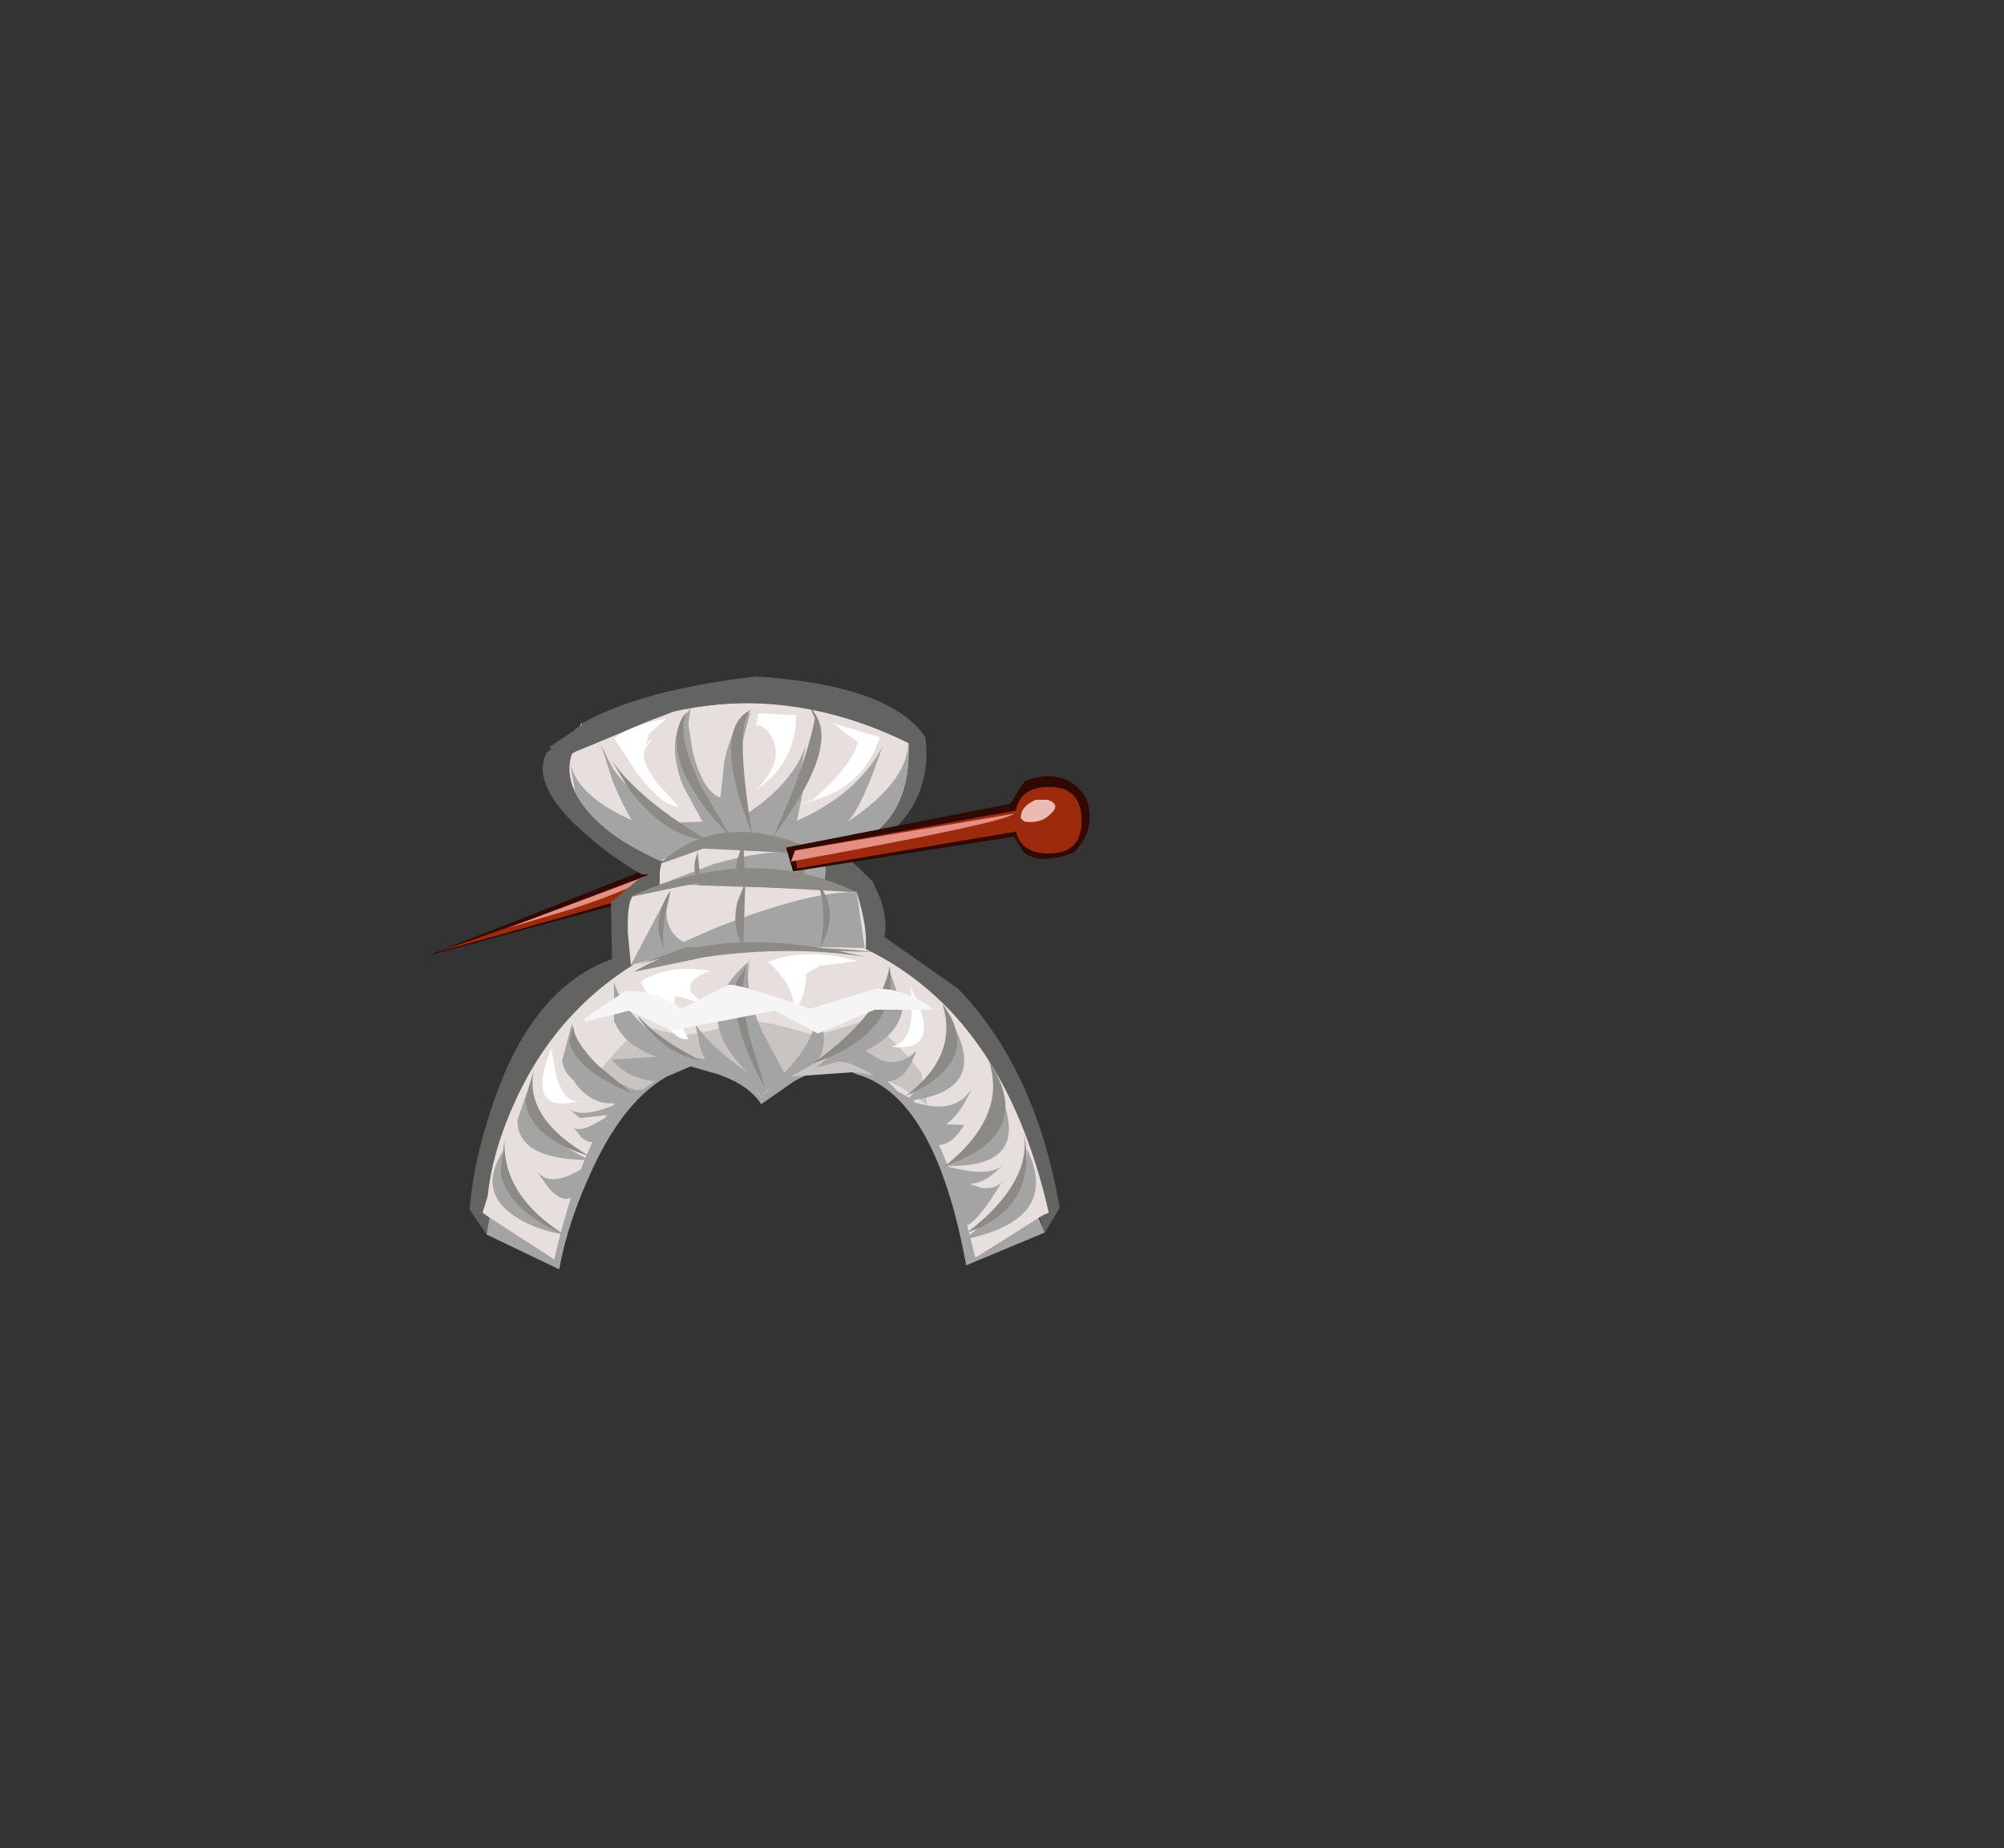 <?xml version="1.0" encoding="UTF-8" standalone="no"?>
<svg xmlns:xlink="http://www.w3.org/1999/xlink" height="92.9px" width="100.7px" xmlns="http://www.w3.org/2000/svg">
  <rect width="100%" height="100%" fill="#333333" stroke="none"/>
  <g transform="matrix(1.0, 0.0, 0.0, 1.0, 38.65, 49.75)">
    <use height="29.8" transform="matrix(1.0, 0.0, 0.0, 1.0, -17.2, -15.75)" width="33.3" xlink:href="#shape0"/>
  </g>
  <defs>
    <g id="shape0" transform="matrix(1.0, 0.0, 0.0, 1.0, 17.2, 15.75)">
      <path d="M-6.05 -6.1 L-5.55 -4.85 -17.2 -1.7 -6.05 -6.1" fill="#300a02" fill-rule="evenodd" stroke="none"/>
      <path d="M-5.95 -5.65 L-5.8 -5.05 Q-6.35 -4.75 -16.65 -1.9 L-5.95 -5.65" fill="#9e2a0e" fill-rule="evenodd" stroke="none"/>
      <path d="M-5.7 -5.9 Q-6.6 -5.15 -9.95 -4.05 L-13.15 -3.1 -5.7 -5.9" fill="#e58f83" fill-rule="evenodd" stroke="none"/>
      <path d="M9.5 -0.05 Q13.4 4.0 14.6 10.95 L13.85 12.2 Q9.95 0.95 5.2 0.1 0.6 -2.4 -6.15 1.35 L-9.1 4.2 Q-12.05 7.35 -11.9 8.55 L-13.45 11.35 -14.2 12.3 -15.05 11.05 Q-14.85 8.5 -13.85 5.65 -11.9 -0.1 -7.9 -1.55 L-7.95 -4.4 -6.45 -5.65 Q-5.7 -5.8 -6.4 -5.8 -7.9 -6.65 -9.25 -7.85 -12.0 -10.25 -11.2 -11.9 L-9.3 -13.45 Q-6.3 -15.1 -0.65 -15.75 6.1 -15.3 7.85 -12.7 8.35 -8.65 4.05 -6.55 L5.2 -5.45 5.6 -4.55 Q5.95 -3.5 5.8 -2.65 L9.5 -0.05" fill="#636361" fill-rule="evenodd" stroke="none"/>
      <path d="M8.05 1.6 L10.3 3.85 13.85 12.2 9.9 13.85 Q8.35 5.35 4.4 4.25 3.1 3.55 1.25 4.6 L-0.4 5.75 Q-1.0 4.8 -2.55 4.25 L-3.95 3.85 Q-7.05 4.75 -9.1 9.5 -10.15 11.85 -10.55 14.05 L-14.2 12.3 -13.8 10.05 -9.4 2.5 -5.9 0.0 3.45 -0.25 8.05 1.6" fill="#a5a4a4" fill-rule="evenodd" stroke="none"/>
      <path d="M-14.4 11.2 Q-11.75 2.4 -5.55 -1.0 -2.45 -2.7 0.1 -2.65 L-0.2 5.2 Q-2.0 2.5 -4.6 3.55 L-6.9 5.2 Q-10.75 7.15 -11.15 10.55 -11.35 12.25 -10.8 13.55 L-14.2 11.35 -14.4 11.2" fill="#e7dfde" fill-rule="evenodd" stroke="none"/>
      <path d="M-0.2 5.2 Q-1.95 3.3 -4.15 3.4 -8.5 3.6 -10.8 13.55 L-13.95 11.1 -13.95 10.85 -6.05 0.85 -2.3 -0.05 -0.9 0.8 -0.2 5.2" fill="#e7dfde" fill-rule="evenodd" stroke="none"/>
      <path d="M5.15 -1.05 Q11.35 2.3 13.95 11.1 L13.8 11.3 10.55 13.35 10.35 13.45 Q10.9 12.15 10.7 10.5 10.3 7.1 6.45 5.1 5.5 4.05 4.2 3.5 1.55 2.4 -0.2 5.1 L-0.55 -2.7 1.15 -2.5 Q3.2 -2.15 5.15 -1.05" fill="#e7dfde" fill-rule="evenodd" stroke="none"/>
      <path d="M5.6 0.8 L13.55 10.8 13.55 11.05 10.35 13.45 Q8.05 3.55 3.7 3.35 2.35 3.25 0.95 4.2 L-0.2 5.1 0.45 0.7 1.85 -0.15 5.6 0.8" fill="#e7dfde" fill-rule="evenodd" stroke="none"/>
      <path d="M4.1 4.15 L0.6 4.4 -0.4 5.4 Q-1.35 4.3 -2.1 3.9 -3.55 3.25 -4.15 3.5 L-6.85 5.35 -8.95 4.35 -8.45 3.0 Q-7.8 1.65 -7.35 1.6 L-4.6 2.25 Q-3.85 2.4 -1.2 1.55 -0.05 1.55 2.3 2.3 L5.05 1.5 6.4 1.35 7.55 3.65 7.95 5.8 Q5.8 4.15 4.1 4.15" fill="#c9c3c2" fill-rule="evenodd" stroke="none"/>
      <path d="M4.85 -2.05 Q11.8 1.3 14.05 11.2 L12.35 11.95 Q11.15 8.95 8.9 5.8 4.45 -0.5 -0.55 -1.05 -3.35 -0.5 -6.0 1.55 -11.35 5.65 -10.8 13.35 L-14.2 11.3 Q-14.15 8.45 -12.55 5.15 -9.35 -1.4 -1.65 -3.45 L0.3 -3.4 Q2.65 -3.1 4.85 -2.05" fill="#e7dfde" fill-rule="evenodd" stroke="none"/>
      <path d="M4.4 -4.9 Q5.25 -2.2 4.55 -1.05 L-6.95 -1.25 -7.1 -2.85 Q-7.15 -4.5 -6.8 -4.75 L-3.45 -5.7 Q0.65 -6.35 4.4 -4.9" fill="#e7dfde" fill-rule="evenodd" stroke="none"/>
      <path d="M2.75 -6.8 Q2.95 -5.65 2.6 -5.05 L-5.5 -4.85 -5.5 -5.8 Q-5.45 -6.7 -5.0 -6.75 -4.35 -6.8 -4.9 -6.9 L-1.6 -7.35 Q1.85 -7.6 2.75 -6.8" fill="#e7dfde" fill-rule="evenodd" stroke="none"/>
      <path d="M2.0 -6.75 L-5.5 -6.5 Q-6.85 -7.1 -8.1 -8.05 -10.55 -10.0 -9.9 -11.9 L-9.8 -12.1 -9.9 -12.1 Q-8.95 -14.85 -9.8 -12.1 L-4.75 -14.0 Q1.55 -15.35 7.0 -12.4 7.2 -7.25 2.0 -6.75" fill="#e7dfde" fill-rule="evenodd" stroke="none"/>
      <path d="M-13.4 8.15 L-13.05 9.65 Q-12.3 11.35 -10.3 12.3 -11.6 12.1 -12.6 11.5 -14.7 10.25 -13.4 8.15" fill="#a5a4a4" fill-rule="evenodd" stroke="none"/>
      <path d="M-9.05 8.55 Q-12.65 8.55 -12.65 6.55 L-11.95 4.5 Q-12.6 6.8 -9.05 8.55" fill="#a5a4a4" fill-rule="evenodd" stroke="none"/>
      <path d="M-6.45 5.15 Q-10.15 5.35 -10.4 3.55 L-9.9 1.65 Q-10.05 3.8 -6.45 5.15" fill="#a5a4a4" fill-rule="evenodd" stroke="none"/>
      <path d="M-1.1 -1.2 Q-2.1 2.25 0.15 5.05 -1.15 4.3 -1.95 3.15 -3.6 0.8 -1.05 -1.4 L-1.1 -1.2" fill="#a5a4a4" fill-rule="evenodd" stroke="none"/>
      <path d="M6.8 5.6 Q9.65 3.25 8.95 1.25 11.4 5.15 6.8 5.6" fill="#a5a4a4" fill-rule="evenodd" stroke="none"/>
      <path d="M8.85 8.85 Q12.05 6.8 11.2 4.4 13.7 9.0 8.85 8.85" fill="#a5a4a4" fill-rule="evenodd" stroke="none"/>
      <path d="M9.8 12.55 Q13.1 9.9 12.95 8.0 14.7 11.55 9.8 12.55" fill="#a5a4a4" fill-rule="evenodd" stroke="none"/>
      <path d="M2.35 3.9 Q6.35 0.85 6.05 -0.95 L6.7 0.9 Q6.5 2.95 2.35 3.9" fill="#a5a4a4" fill-rule="evenodd" stroke="none"/>
      <path d="M-3.15 3.85 Q-7.0 3.55 -7.8 1.55 L-7.8 -0.4 Q-7.1 1.9 -3.15 3.85" fill="#a5a4a4" fill-rule="evenodd" stroke="none"/>
      <path d="M4.8 -2.1 Q-4.3 -2.35 -6.95 -1.25 L-2.6 -3.15 Q2.15 -5.0 4.4 -4.9 L4.8 -2.1" fill="#a5a4a4" fill-rule="evenodd" stroke="none"/>
      <path d="M2.65 -5.35 L-5.6 -5.25 -2.85 -6.3 Q0.35 -7.25 2.75 -6.8 2.95 -5.75 2.65 -5.35" fill="#a5a4a4" fill-rule="evenodd" stroke="none"/>
      <path d="M-8.45 -12.3 L-5.5 -6.5 Q-6.95 -8.25 -7.85 -10.45 L-8.45 -12.3" fill="#a5a4a4" fill-rule="evenodd" stroke="none"/>
      <path d="M-8.3 -11.8 Q-6.75 -9.05 -2.4 -7.45 -3.7 -7.45 -4.7 -6.95 L-5.5 -6.5 -8.3 -11.8" fill="#a5a4a4" fill-rule="evenodd" stroke="none"/>
      <path d="M-3.3 -7.4 L-5.5 -6.5 Q-8.8 -7.95 -9.75 -9.95 L-10.0 -11.4 Q-9.4 -8.8 -3.3 -7.4" fill="#a5a4a4" fill-rule="evenodd" stroke="none"/>
      <path d="M-4.95 -8.4 L-3.35 -8.45 -4.35 -10.3 Q-5.15 -12.4 -4.3 -13.7 L-3.95 -14.15 -4.15 -12.75 Q-4.3 -9.65 -1.3 -7.45 -4.35 -7.2 -4.95 -8.4" fill="#a5a4a4" fill-rule="evenodd" stroke="none"/>
      <path d="M-3.8 -9.7 Q-4.8 -12.25 -4.15 -13.95 L-3.85 -12.0 Q-3.35 -10.0 -2.45 -9.65 L-2.25 -11.5 Q-1.85 -13.4 -0.95 -13.95 L-1.45 -12.05 Q-1.75 -9.75 -0.8 -7.65 L-2.65 -7.45 -3.8 -9.7" fill="#a5a4a4" fill-rule="evenodd" stroke="none"/>
      <path d="M0.2 -7.7 L-1.7 -7.45 -1.05 -8.9 Q1.2 -10.4 1.85 -12.3 1.1 -8.5 0.2 -7.7" fill="#a5a4a4" fill-rule="evenodd" stroke="none"/>
      <path d="M1.3 -7.0 Q0.65 -8.0 -1.3 -7.45 L1.85 -10.75 1.4 -8.5 Q4.45 -9.85 5.7 -12.25 3.85 -8.25 1.3 -7.0" fill="#a5a4a4" fill-rule="evenodd" stroke="none"/>
      <path d="M7.0 -12.4 Q7.2 -7.75 2.95 -6.9 1.35 -7.6 0.05 -7.5 3.7 -8.0 5.7 -12.25 4.7 -9.25 3.95 -8.45 6.9 -10.4 7.0 -12.4" fill="#a5a4a4" fill-rule="evenodd" stroke="none"/>
      <path d="M-3.6 -2.1 L-6.95 -1.25 -5.05 -4.85 Q-5.6 -2.65 -3.6 -2.1" fill="#a5a4a4" fill-rule="evenodd" stroke="none"/>
      <path d="M2.35 3.65 L-0.2 5.1 Q2.65 2.6 2.35 0.75 3.15 2.8 2.35 3.65" fill="#a5a4a4" fill-rule="evenodd" stroke="none"/>
      <path d="M-0.4 5.4 Q-0.4 5.1 -2.7 3.9 -3.25 3.75 -3.5 2.75 L-3.7 1.75 Q-2.55 3.35 0.05 4.85 L-0.4 5.4" fill="#a5a4a4" fill-rule="evenodd" stroke="none"/>
      <path d="M5.6 4.55 Q4.2 3.55 3.3 3.6 L4.8 3.05 5.65 3.55 Q6.65 3.85 7.4 3.05 6.8 4.85 5.6 4.55" fill="#a5a4a4" fill-rule="evenodd" stroke="none"/>
      <path d="M-5.35 3.35 L-3.95 3.85 -5.7 4.6 Q-6.95 4.5 -7.8 3.65 L-7.9 3.5 -5.35 3.35" fill="#a5a4a4" fill-rule="evenodd" stroke="none"/>
      <path d="M-10.4 3.55 Q-8.85 5.4 -6.35 5.0 L-7.7 6.25 -9.5 6.45 -10.05 6.0 Q-9.35 6.5 -7.45 5.65 -8.75 5.95 -9.7 4.75 L-10.4 3.55" fill="#a5a4a4" fill-rule="evenodd" stroke="none"/>
      <path d="M-9.2 8.85 L-9.8 10.35 Q-10.3 10.8 -11.05 10.0 L-11.7 9.1 Q-10.95 10.05 -9.2 8.85" fill="#a5a4a4" fill-rule="evenodd" stroke="none"/>
      <path d="M7.15 5.6 Q9.3 6.35 10.15 5.0 9.4 6.8 8.1 7.15 L7.15 5.6" fill="#a5a4a4" fill-rule="evenodd" stroke="none"/>
      <path d="M8.7 6.75 L9.8 6.8 Q9.15 7.85 8.45 7.8 L7.8 6.9 8.7 6.75" fill="#a5a4a4" fill-rule="evenodd" stroke="none"/>
      <path d="M-8.2 6.4 L-8.6 7.5 Q-8.95 7.85 -9.45 7.4 L-9.85 6.9 Q-9.5 7.25 -8.2 6.4" fill="#a5a4a4" fill-rule="evenodd" stroke="none"/>
      <path d="M8.85 8.85 Q11.0 9.45 11.7 8.85 10.85 9.75 10.05 9.75 L10.65 9.95 Q11.35 10.05 11.7 9.65 10.6 11.5 9.95 11.85 L8.85 8.85" fill="#a5a4a4" fill-rule="evenodd" stroke="none"/>
      <path d="M-0.2 5.1 Q-2.0 2.65 -1.6 0.2 L-0.9 -1.65 Q-1.4 -0.25 -0.35 2.1 L0.8 4.25 -0.2 5.1" fill="#a5a4a4" fill-rule="evenodd" stroke="none"/>
      <path d="M-3.2 -1.65 L-6.8 -0.9 Q-2.65 -3.45 4.85 -1.65 1.1 -2.25 -3.2 -1.65" fill="#8c8a84" fill-rule="evenodd" stroke="none"/>
      <path d="M-2.45 -5.55 Q0.7 -6.0 2.8 -5.05 L-3.65 -5.25 -2.45 -5.55" fill="#8c8a84" fill-rule="evenodd" stroke="none"/>
      <path d="M-2.85 -7.55 Q-0.25 -8.0 2.45 -6.95 -2.15 -7.7 -4.45 -7.0 L-2.85 -7.55" fill="#8c8a84" fill-rule="evenodd" stroke="none"/>
      <path d="M-7.9 -11.5 Q-6.45 -9.5 -3.15 -7.55 -5.05 -7.6 -6.95 -9.95 L-7.9 -11.5" fill="#8c8a84" fill-rule="evenodd" stroke="none"/>
      <path d="M-1.9 -7.65 Q-4.6 -10.4 -4.65 -12.45 -4.65 -13.45 -4.15 -13.95 -4.7 -12.75 -3.35 -10.1 L-1.9 -7.65" fill="#8c8a84" fill-rule="evenodd" stroke="none"/>
      <path d="M0.2 -7.7 Q1.85 -11.3 2.3 -13.65 L1.95 -14.4 Q1.7 -14.9 2.35 -13.8 3.45 -12.05 0.2 -7.7" fill="#8c8a84" fill-rule="evenodd" stroke="none"/>
      <path d="M-0.8 -7.65 Q-3.0 -13.2 -0.85 -14.1 -1.8 -13.6 -0.85 -7.8 L-0.8 -7.65" fill="#8c8a84" fill-rule="evenodd" stroke="none"/>
      <path d="M-6.6 1.3 Q-5.55 2.5 -3.45 3.55 -5.15 3.25 -6.5 1.5 L-6.6 1.3" fill="#8c8a84" fill-rule="evenodd" stroke="none"/>
      <path d="M2.2 3.7 Q5.7 1.2 6.05 -1.2 6.6 2.2 2.2 3.7" fill="#8c8a84" fill-rule="evenodd" stroke="none"/>
      <path d="M-6.9 5.2 Q-9.7 4.05 -10.05 2.6 L-9.85 1.75 Q-9.85 2.55 -8.6 3.8 L-6.9 5.2" fill="#8c8a84" fill-rule="evenodd" stroke="none"/>
      <path d="M-11.8 3.95 Q-12.4 6.4 -9.05 8.35 -12.1 7.4 -12.25 5.55 L-11.8 3.95" fill="#8c8a84" fill-rule="evenodd" stroke="none"/>
      <path d="M-10.3 12.3 Q-13.1 11.1 -13.5 9.2 L-13.3 7.55 Q-13.4 10.35 -10.3 12.3" fill="#8c8a84" fill-rule="evenodd" stroke="none"/>
      <path d="M6.85 5.35 Q9.55 3.3 8.7 0.7 10.85 3.55 6.85 5.35" fill="#8c8a84" fill-rule="evenodd" stroke="none"/>
      <path d="M8.85 8.85 Q11.95 6.35 11.05 3.6 13.45 7.25 8.85 8.85" fill="#8c8a84" fill-rule="evenodd" stroke="none"/>
      <path d="M9.95 12.2 Q13.2 9.7 12.8 7.2 13.55 10.95 9.95 12.2" fill="#8c8a84" fill-rule="evenodd" stroke="none"/>
      <path d="M-1.65 -0.4 L-1.05 -1.35 Q-1.6 -0.2 -1.0 2.3 L-0.2 4.95 Q-2.05 1.6 -1.65 -0.4" fill="#8c8a84" fill-rule="evenodd" stroke="none"/>
      <path d="M-4.15 -2.15 L5.35 -1.9 Q-2.4 -2.65 -6.75 -1.2 L-4.15 -2.15" fill="#8c8a84" fill-rule="evenodd" stroke="none"/>
      <path d="M-3.7 -5.35 L-7.05 -4.65 Q-0.9 -7.45 4.4 -4.9 L-3.7 -5.35" fill="#8c8a84" fill-rule="evenodd" stroke="none"/>
      <path d="M-3.3 -7.1 L-5.55 -6.3 Q-2.3 -9.3 2.75 -6.8 L-3.3 -7.1" fill="#8c8a84" fill-rule="evenodd" stroke="none"/>
      <path d="M-4.95 -5.0 L-5.25 -3.6 Q-5.45 -2.25 -5.15 -1.75 L-5.5 -2.65 Q-5.75 -3.8 -4.95 -5.0" fill="#8c8a84" fill-rule="evenodd" stroke="none"/>
      <path d="M2.45 -5.35 Q3.6 -3.95 2.55 -2.1 2.95 -3.9 2.45 -5.35" fill="#8c8a84" fill-rule="evenodd" stroke="none"/>
      <path d="M-1.2 -5.4 L-1.3 -2.2 Q-1.9 -3.15 -1.6 -4.4 L-1.2 -5.4" fill="#8c8a84" fill-rule="evenodd" stroke="none"/>
      <path d="M1.7 -15.0 Q4.9 -14.15 7.0 -12.4 1.0 -15.35 -5.05 -13.95 -7.45 -12.9 -9.9 -11.9 -4.65 -16.65 1.7 -15.0" fill="#636361" fill-rule="evenodd" stroke="none"/>
      <path d="M-10.3 -11.6 L-11.05 -12.2 -8.8 -13.7 -8.6 -12.75 -10.3 -11.6" fill="#636361" fill-rule="evenodd" stroke="none"/>
      <path d="M-3.6 -6.95 L-3.45 -5.5 Q-3.8 -5.7 -3.75 -6.35 L-3.6 -6.95" fill="#8c8a84" fill-rule="evenodd" stroke="none"/>
      <path d="M-1.3 -7.45 L-1.2 -5.4 Q-1.8 -5.6 -1.6 -6.55 L-1.3 -7.45" fill="#8c8a84" fill-rule="evenodd" stroke="none"/>
      <path d="M1.3 -6.95 Q2.1 -6.05 1.55 -5.45 L1.3 -6.95" fill="#8c8a84" fill-rule="evenodd" stroke="none"/>
      <path d="M12.1 -9.35 L12.85 -10.5 Q14.95 -11.25 15.95 -9.6 16.45 -8.0 15.3 -6.9 13.65 -6.25 12.8 -6.9 L12.3 -7.7 1.2 -5.95 0.85 -7.15 12.1 -9.35" fill="#300a02" fill-rule="evenodd" stroke="none"/>
      <path d="M12.9 -9.1 L12.4 -7.95 1.4 -6.1 1.3 -7.0 12.9 -9.1" fill="#9e2a0e" fill-rule="evenodd" stroke="none"/>
      <path d="M15.7 -8.5 Q15.7 -6.85 14.05 -6.85 12.35 -6.85 12.35 -8.5 12.35 -10.2 14.05 -10.2 15.7 -10.2 15.7 -8.5" fill="#9e2a0e" fill-rule="evenodd" stroke="none"/>
      <path d="M13.6 -9.4 L13.6 -9.35 Q14.3 -9.15 13.15 -8.7 13.1 -9.15 13.6 -9.4" fill="#e58f83" fill-rule="evenodd" stroke="none"/>
      <path d="M14.0 -9.55 Q14.7 -9.3 14.1 -8.8 13.65 -8.35 12.85 -8.45 L12.65 -8.6 Q12.6 -9.2 13.4 -9.55 L13.55 -9.55 14.0 -9.55" fill="#ebbab0" fill-rule="evenodd" stroke="none"/>
      <path d="M1.1 -6.45 L1.3 -7.0 12.3 -8.85 Q11.85 -8.4 1.1 -6.45" fill="#e58f83" fill-rule="evenodd" stroke="none"/>
      <path d="M2.55 -1.2 L1.85 -0.8 1.85 -0.65 Q1.85 0.3 1.05 1.6 1.7 0.2 -0.05 -1.4 1.8 -2.15 4.45 -1.45 L2.55 -1.2" fill="#ffffff" fill-rule="evenodd" stroke="none"/>
      <path d="M-6.45 -0.4 Q-5.15 -1.3 -2.95 -0.95 -4.25 -0.5 -3.9 0.15 L-3.3 0.7 -4.7 0.3 Q-4.9 0.85 -4.5 1.7 L-4.05 2.45 Q-4.6 2.7 -5.6 1.2 L-6.45 -0.4" fill="#ffffff" fill-rule="evenodd" stroke="none"/>
      <path d="M-10.95 2.95 L-10.7 4.3 Q-10.35 5.65 -9.55 5.6 -12.3 6.3 -10.95 2.95" fill="#ffffff" fill-rule="evenodd" stroke="none"/>
      <path d="M7.1 -0.15 Q8.85 3.2 6.1 2.85 7.45 2.7 7.1 -0.15" fill="#ffffff" fill-rule="evenodd" stroke="none"/>
      <path d="M-5.15 -13.65 L-6.05 -12.85 -6.2 -12.3 Q-5.65 -12.95 -6.2 -12.15 -6.55 -11.6 -5.6 -10.35 L-4.55 -9.2 Q-5.35 -9.2 -6.65 -10.9 L-7.8 -12.65 Q-6.9 -13.3 -5.15 -13.65" fill="#ffffff" fill-rule="evenodd" stroke="none"/>
      <path d="M-0.55 -13.9 L1.35 -13.8 Q1.35 -11.4 -0.65 -10.05 0.7 -11.4 0.2 -12.55 -0.15 -13.3 -0.65 -13.3 L-0.55 -13.9" fill="#ffffff" fill-rule="evenodd" stroke="none"/>
      <path d="M2.2 -9.55 Q4.2 -11.3 4.45 -12.45 L3.2 -13.4 5.55 -12.7 Q4.8 -10.3 2.35 -9.55 L1.4 -9.25 2.2 -9.55" fill="#ffffff" fill-rule="evenodd" stroke="none"/>
      <path d="M5.3 1.0 L2.45 2.2 0.3 1.05 -4.9 2.05 -7.05 1.05 -9.2 1.6 -9.3 1.45 -7.2 0.05 Q-5.65 0.05 -4.4 0.95 L-2.05 -0.25 Q-1.45 -0.3 2.05 0.95 L5.35 -0.05 Q6.8 -0.1 8.3 1.0 L5.3 1.0" fill="#f5f5f5" fill-rule="evenodd" stroke="none"/>
    </g>
  </defs>
</svg>
